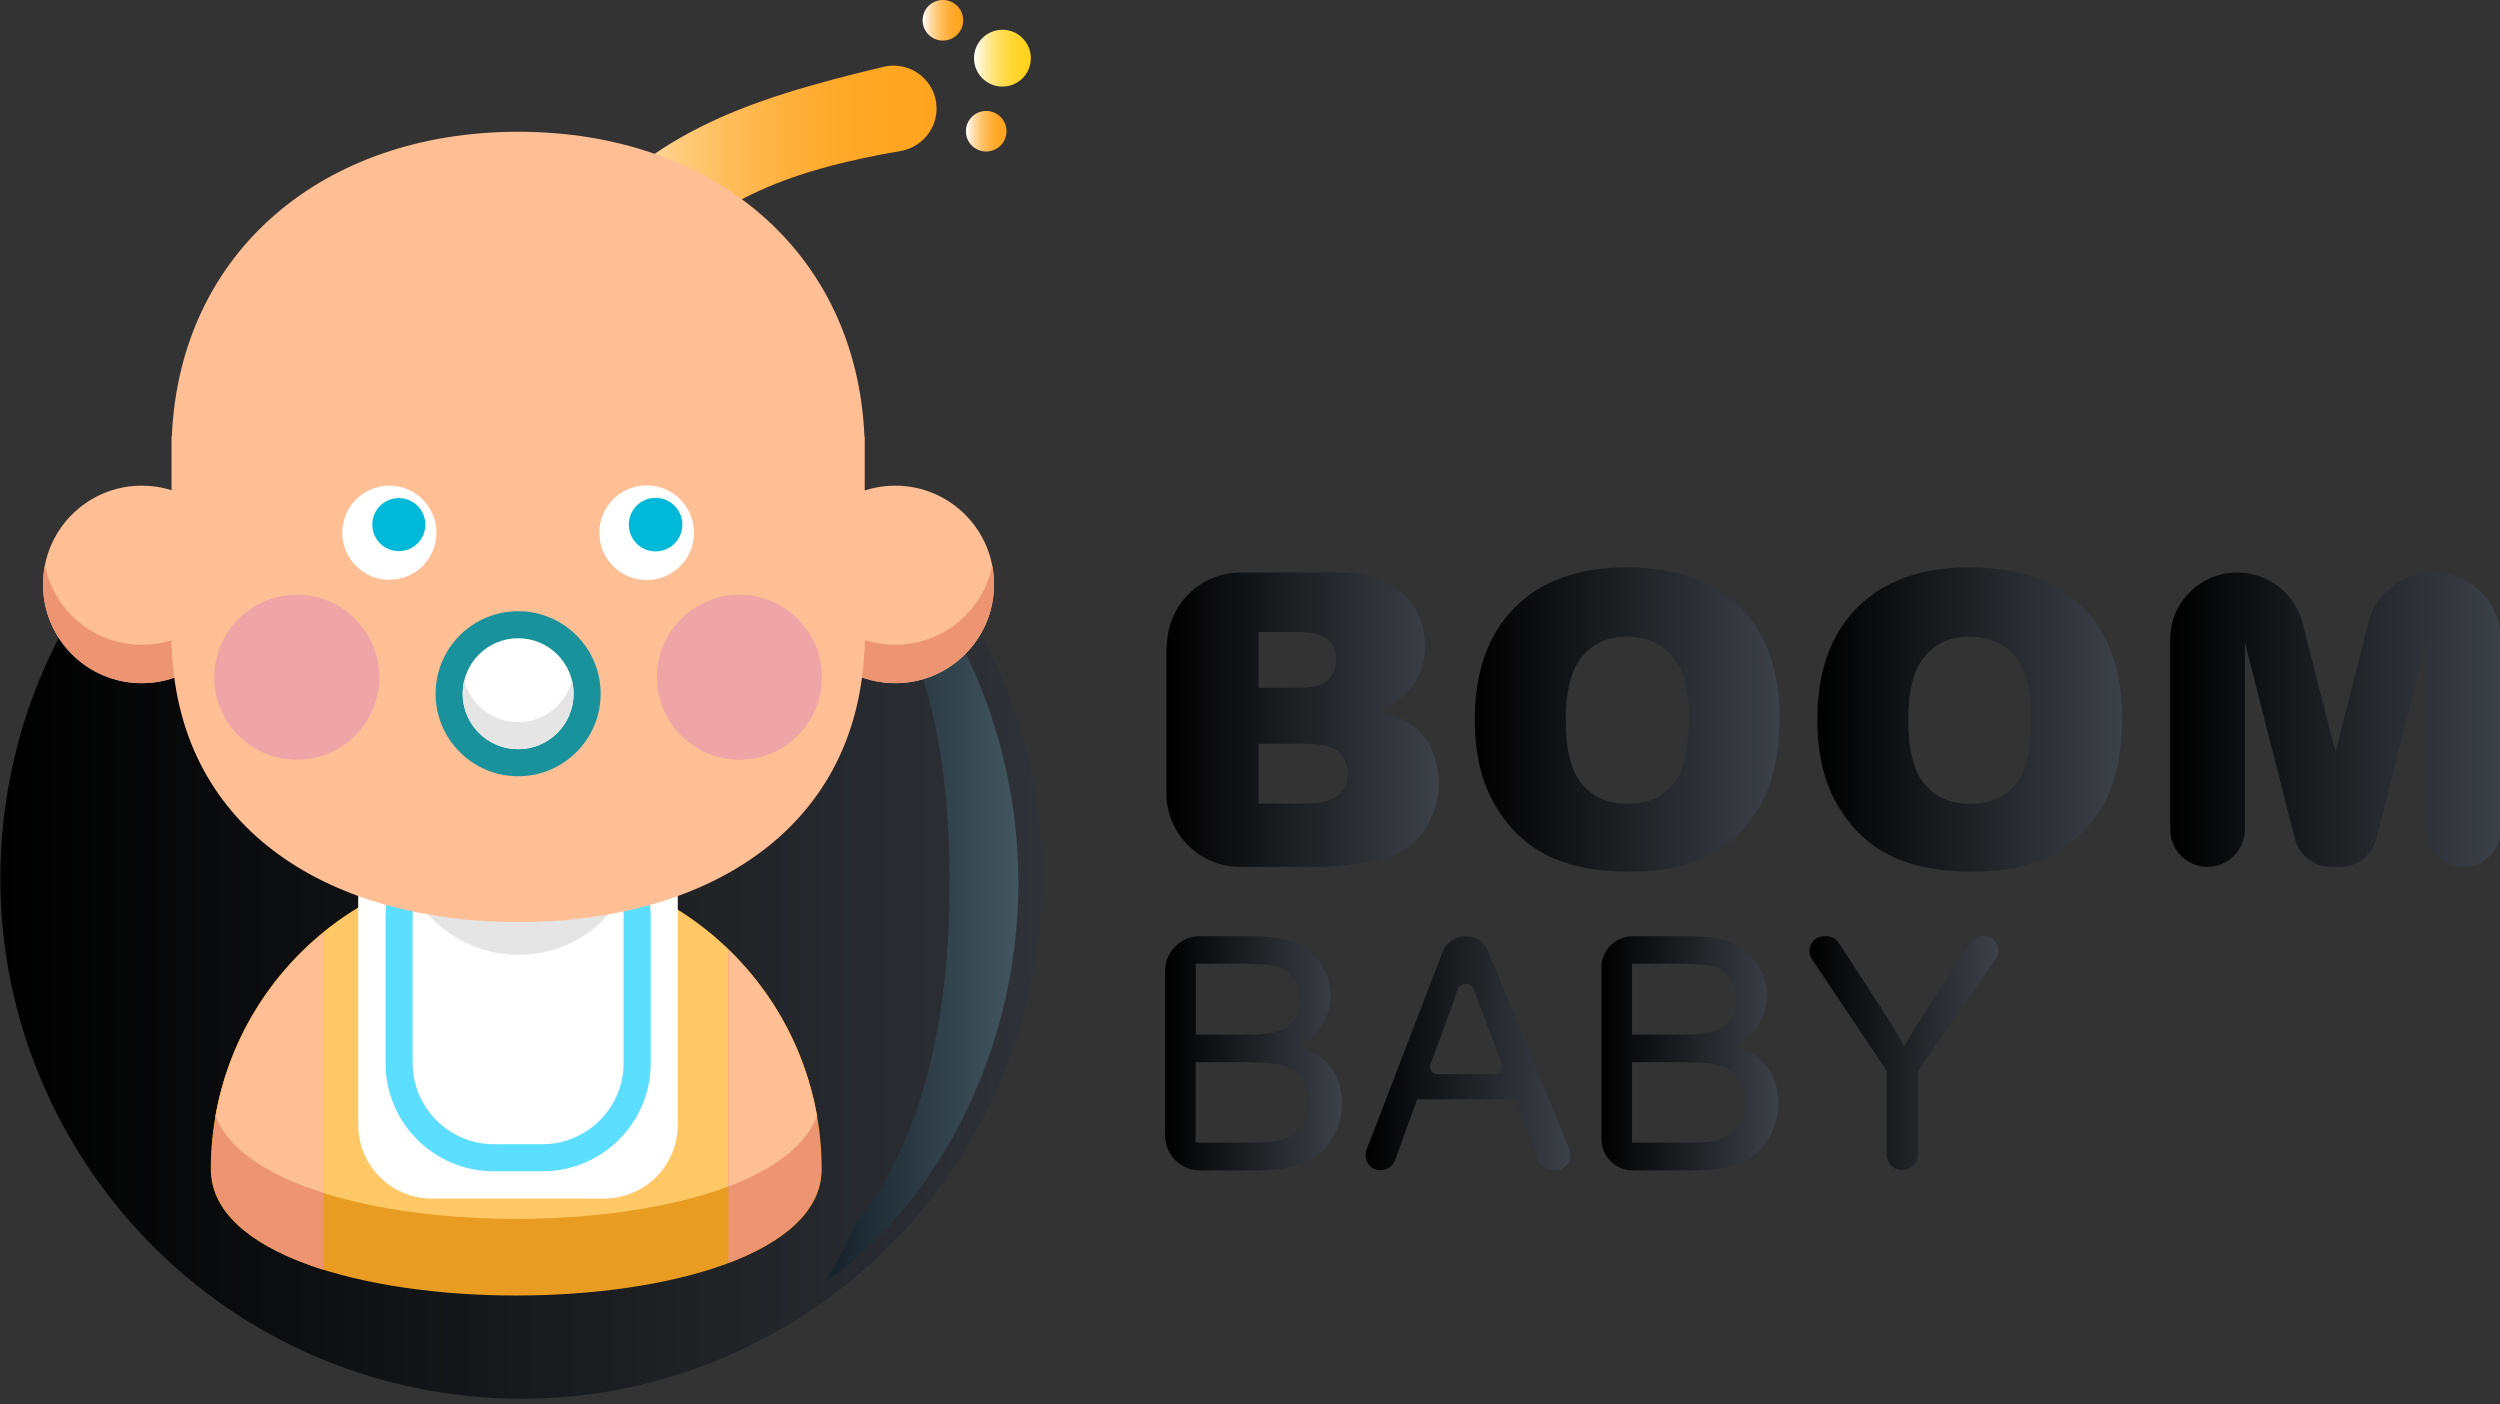 <?xml version="1.0" encoding="utf-8"?>
<!-- Generator: Adobe Illustrator 23.1.1, SVG Export Plug-In . SVG Version: 6.00 Build 0)  -->
<svg version="1.1" id="Layer_1" xmlns="http://www.w3.org/2000/svg" xmlns:xlink="http://www.w3.org/1999/xlink" x="0px" y="0px"
	 viewBox="0 0 924 519" style="enable-background:new 0 0 924 519;" xml:space="preserve">
<rect x="0" y="0" width="924" height="519" fill="#333333" stroke="none"/>
<style type="text/css">
	.st0{fill:url(#SVGID_1_);}
	.st1{fill:url(#SVGID_2_);}
	.st2{fill:url(#SVGID_3_);}
	.st3{fill:#E89C21;}
	.st4{fill:#FFC866;}
	.st5{fill:#ED9572;}
	.st6{fill:#FFBF94;}
	.st7{fill:#FFFFFF;}
	.st8{fill:#5BDEFF;}
	.st9{fill:#E5E5E5;}
	.st10{fill:#EFA5A5;}
	.st11{fill:#19929B;}
	.st12{fill:url(#SVGID_4_);}
	.st13{fill:url(#SVGID_5_);}
	.st14{fill:url(#SVGID_6_);}
	.st15{fill:url(#SVGID_7_);}
	.st16{fill:url(#SVGID_8_);}
	.st17{fill:url(#SVGID_9_);}
	.st18{fill:url(#SVGID_10_);}
	.st19{fill:url(#SVGID_11_);}
	.st20{fill:#00B9D8;}
	.st21{fill:url(#SVGID_12_);}
	.st22{fill:url(#SVGID_13_);}
	.st23{fill:url(#SVGID_14_);}
</style>
<g id="bomb__x2C__tint__x2C__weapon__x2C__fire__x2C__blast_x2C_">
	<g>
		<linearGradient id="SVGID_1_" gradientUnits="userSpaceOnUse" x1="203.191" y1="70.67" x2="346.175" y2="70.67">
			<stop  offset="0" style="stop-color:#FFFFFF"/>
			<stop  offset="8.510864e-02" style="stop-color:#FFEFD8"/>
			<stop  offset="0.208" style="stop-color:#FFDCA7"/>
			<stop  offset="0.335" style="stop-color:#FFCB7D"/>
			<stop  offset="0.462" style="stop-color:#FFBD5B"/>
			<stop  offset="0.591" style="stop-color:#FFB240"/>
			<stop  offset="0.722" style="stop-color:#FFAA2D"/>
			<stop  offset="0.857" style="stop-color:#FFA622"/>
			<stop  offset="1" style="stop-color:#FFA41E"/>
		</linearGradient>
		<path class="st0" d="M326.5,24.7c-52,12.5-88.3,24.6-120.1,66.5c-7.2,9.5-1.7,23.2,10,25.3l1.9,0.3c6.3,1.1,12.6-1.7,16-7.1
			c22.8-35.1,58.4-47,98.6-53.9c8.5-1.5,14.3-9.4,13.1-17.9l0,0C344.7,28.6,335.6,22.5,326.5,24.7z"/>
		
			<linearGradient id="SVGID_2_" gradientUnits="userSpaceOnUse" x1="0.233" y1="240.993" x2="499.518" y2="240.993" gradientTransform="matrix(1 0 0 -1 0 536)">
			<stop  offset="0" style="stop-color:#000000"/>
			<stop  offset="1" style="stop-color:#3D4148"/>
		</linearGradient>
		<path class="st1" d="M290.6,158.9l6.6-43.1l-26.4-4.1l3.7-25.1L186.2,73l-3.9,25l-26.6-4l-6.6,43.1c-74.3,17.2-134.4,78-146.7,158
			c-16.2,105.1,55.8,203.3,160.8,219.6c105,16.2,203.3-55.8,219.5-160.9C395.3,273.9,356.4,197.8,290.6,158.9z"/>
		
			<linearGradient id="SVGID_3_" gradientUnits="userSpaceOnUse" x1="304.725" y1="209.974" x2="397.572" y2="209.974" gradientTransform="matrix(1 0 0 -1 0 536)">
			<stop  offset="0" style="stop-color:#162029"/>
			<stop  offset="1" style="stop-color:#50666E"/>
		</linearGradient>
		<path class="st2" d="M304.7,178.5c5.3,8.8,10,18.2,14.3,28c23,29.9,32,71.4,32,119.5c0,49.5-9.8,95.2-34.1,125.1
			c-3.6,7.8-7.5,15.3-11.7,22.5c38.5-26.2,71.2-82.3,71.2-147.4C376.3,260.8,343.4,204.6,304.7,178.5z"/>
	</g>
</g>
<g>
	<path class="st3" d="M303.7,432.1c0,62.3-225.8,62.3-225.8,0c0-62.3,50.5-112.9,112.9-112.9S303.7,369.8,303.7,432.1z"/>
	<path class="st4" d="M190.8,319.2c-55.7,0-102,40.4-111.2,93.5c19.4,50.4,203,50.4,222.4,0C292.8,359.6,246.6,319.2,190.8,319.2z"
		/>
	<path class="st5" d="M78.1,432.1c0,17.1,16.9,29.4,41.4,37.2V344.8C94.2,365.5,78.1,396.9,78.1,432.1z"/>
	<path class="st5" d="M303.5,432.1c0-31.8-13.2-60.5-34.3-81v115.7C289.8,459,303.5,447.5,303.5,432.1z"/>
	<path class="st6" d="M79.8,412.7c4.8,12.5,19.8,21.9,39.8,28.2v-96.2C99,361.6,84.5,385.5,79.8,412.7z"/>
	<path class="st6" d="M301.9,412.7c-4.2-24-15.9-45.4-32.6-61.6v87.4C285.6,432.3,297.6,423.7,301.9,412.7z"/>
	<path class="st7" d="M250.5,415.7c0,15.1-12.2,27.3-27.3,27.3h-63.5c-15.1,0-27.3-12.2-27.3-27.3v-99.5c0-15.1,12.2-27.3,27.3-27.3
		h63.5c15.1,0,27.3,12.2,27.3,27.3V415.7z"/>
	<g>
		<path class="st8" d="M200.5,308.9c16.5,0,30,13.5,30,30v54c0,16.5-13.5,30-30,30h-18c-16.5,0-30-13.5-30-30v-54
			c0-16.5,13.5-30,30-30H200.5 M200.5,298.9h-18c-22.1,0-40,17.9-40,40v54c0,22.1,17.9,40,40,40h18c22.1,0,40-17.9,40-40v-54
			C240.5,316.9,222.6,298.9,200.5,298.9L200.5,298.9z"/>
	</g>
	<path class="st9" d="M191.6,290.7c-19.9,0-36.8,13.1-42.6,31.1c5.8,18,22.6,31.1,42.6,31.1s36.8-13.1,42.6-31.1
		C228.5,303.7,211.6,290.7,191.6,290.7z"/>
	<circle class="st6" cx="52.4" cy="216" r="36.5"/>
	<path class="st5" d="M52.4,238.3c-17.8,0-32.5-12.7-35.8-29.4c-0.5,2.3-0.7,4.7-0.7,7.1c0,20.2,16.4,36.5,36.5,36.5
		c20.2,0,36.5-16.4,36.5-36.5c0-2.4-0.2-4.8-0.7-7.1C84.9,225.6,70.1,238.3,52.4,238.3z"/>
	<circle class="st6" cx="330.9" cy="216" r="36.5"/>
	<path class="st5" d="M330.9,238.3c-17.8,0-32.5-12.7-35.8-29.4c-0.5,2.3-0.7,4.7-0.7,7.1c0,20.2,16.4,36.5,36.5,36.5
		s36.5-16.4,36.5-36.5c0-2.4-0.2-4.8-0.7-7.1C363.5,225.6,348.7,238.3,330.9,238.3z"/>
	<path class="st6" d="M319.5,161.4c-2.9-68.2-55.8-112.7-128-112.7v0c0,0,0,0,0,0s0,0,0,0v0c-72.2,0-125.1,44.5-128,112.7h-0.1v78.5
		h0.1c2.9,68.2,60.1,100.9,128,100.9l0,0c0,0,0,0,0,0s0,0,0,0l0,0c67.8,0,125.1-32.7,128-100.9h0.1v-78.5L319.5,161.4L319.5,161.4z"
		/>
	<circle class="st10" cx="109.7" cy="250.3" r="30.5"/>
	<circle class="st10" cx="273.3" cy="250.3" r="30.5"/>
	<circle class="st7" cx="143.9" cy="196.9" r="17.4"/>
	<circle class="st7" cx="239" cy="196.9" r="17.5"/>
	<circle class="st11" cx="191.5" cy="256.4" r="30.5"/>
	<circle class="st7" cx="191.5" cy="256.4" r="20.5"/>
	<path class="st9" d="M191.5,266.9c-9.6,0-17.6-6.6-19.9-15.5c-0.4,1.6-0.6,3.3-0.6,5c0,11.3,9.2,20.5,20.5,20.5
		c11.3,0,20.5-9.2,20.5-20.5c0-1.7-0.2-3.4-0.6-5C209.1,260.3,201.1,266.9,191.5,266.9z"/>
</g>
<g>
	<linearGradient id="SVGID_4_" gradientUnits="userSpaceOnUse" x1="431.26" y1="265.964" x2="531.764" y2="265.964">
		<stop  offset="0" style="stop-color:#000000"/>
		<stop  offset="1" style="stop-color:#3D4148"/>
	</linearGradient>
	<path class="st12" d="M431.3,238.9c0-15.1,12.2-27.3,27.3-27.3h35.6c10.5,0,18.5,2.6,24.1,7.8c5.6,5.2,8.4,11.6,8.4,19.3
		c0,6.4-2,11.9-6,16.5c-2.7,3.1-6.6,5.5-11.7,7.3c7.8,1.9,13.6,5.1,17.2,9.7c3.7,4.6,5.5,10.3,5.5,17.2c0,5.6-1.3,10.7-3.9,15.2
		c-2.6,4.5-6.2,8.1-10.8,10.7c-2.8,1.6-7.1,2.8-12.8,3.6c-7.6,1-12.6,1.5-15.1,1.5h-30.7c-15.1,0-27.3-12.2-27.3-27.3V238.9z
		 M465.2,254.2h14.6c5.2,0,8.9-0.9,10.9-2.7c2.1-1.8,3.1-4.4,3.1-7.8c0-3.2-1-5.6-3.1-7.4c-2.1-1.8-5.6-2.7-10.7-2.7h-14.8V254.2z
		 M465.2,297h17.1c5.8,0,9.9-1,12.2-3.1c2.4-2.1,3.6-4.8,3.6-8.3c0-3.2-1.2-5.8-3.5-7.8c-2.3-2-6.5-2.9-12.3-2.9h-17.1V297z"/>
	<linearGradient id="SVGID_5_" gradientUnits="userSpaceOnUse" x1="545.115" y1="265.964" x2="657.783" y2="265.964">
		<stop  offset="0" style="stop-color:#000000"/>
		<stop  offset="1" style="stop-color:#3D4148"/>
	</linearGradient>
	<path class="st13" d="M545.1,266c0-17.8,4.9-31.6,14.8-41.5c9.9-9.9,23.7-14.8,41.3-14.8c18.1,0,32,4.9,41.8,14.6
		c9.8,9.7,14.7,23.3,14.7,40.8c0,12.7-2.1,23.1-6.4,31.3c-4.3,8.1-10.5,14.5-18.5,19s-18.2,6.8-30.2,6.8c-12.3,0-22.4-2-30.4-5.9
		c-8-3.9-14.5-10.1-19.5-18.5C547.6,289.3,545.1,278.7,545.1,266z M578.7,266.2c0,11,2,18.9,6.1,23.7c4.1,4.8,9.6,7.2,16.7,7.2
		c7.2,0,12.8-2.3,16.8-7c4-4.7,5.9-13.1,5.9-25.3c0-10.2-2.1-17.7-6.2-22.4c-4.1-4.7-9.7-7.1-16.8-7.1c-6.8,0-12.2,2.4-16.3,7.2
		C580.8,247.2,578.7,255.1,578.7,266.2z"/>
	<linearGradient id="SVGID_6_" gradientUnits="userSpaceOnUse" x1="671.654" y1="265.964" x2="784.322" y2="265.964">
		<stop  offset="0" style="stop-color:#000000"/>
		<stop  offset="1" style="stop-color:#3D4148"/>
	</linearGradient>
	<path class="st14" d="M671.7,266c0-17.8,4.9-31.6,14.8-41.5c9.9-9.9,23.7-14.8,41.3-14.8c18.1,0,32,4.9,41.8,14.6
		c9.8,9.7,14.7,23.3,14.7,40.8c0,12.7-2.1,23.1-6.4,31.3c-4.3,8.1-10.5,14.5-18.5,19s-18.2,6.8-30.2,6.8c-12.3,0-22.4-2-30.4-5.9
		c-8-3.9-14.5-10.1-19.5-18.5C674.2,289.3,671.7,278.7,671.7,266z M705.3,266.2c0,11,2,18.9,6.1,23.7c4.1,4.8,9.6,7.2,16.7,7.2
		c7.2,0,12.8-2.3,16.8-7c4-4.7,5.9-13.1,5.9-25.3c0-10.2-2.1-17.7-6.2-22.4c-4.1-4.7-9.7-7.1-16.8-7.1c-6.8,0-12.2,2.4-16.3,7.2
		C707.3,247.2,705.3,255.1,705.3,266.2z"/>
	<linearGradient id="SVGID_7_" gradientUnits="userSpaceOnUse" x1="802.049" y1="265.964" x2="924.36" y2="265.964">
		<stop  offset="0" style="stop-color:#000000"/>
		<stop  offset="1" style="stop-color:#3D4148"/>
	</linearGradient>
	<path class="st15" d="M826.9,211.6L826.9,211.6c11.4,0,21.3,7.7,24.1,18.7l12.2,47.5l12.1-47.5c2.8-11,12.7-18.7,24.1-18.7h0
		c13.7,0,24.9,11.1,24.9,24.9v70.1c0,7.6-6.2,13.8-13.8,13.8l0,0c-7.6,0-13.8-6.2-13.8-13.8v-69.2L878.3,310
		c-1.6,6.1-7,10.4-13.3,10.4h-3.5c-6.3,0-11.8-4.3-13.3-10.4l-18.5-72.6v69.2c0,7.6-6.2,13.8-13.8,13.8l0,0
		c-7.6,0-13.8-6.2-13.8-13.8v-70.1C802,222.7,813.2,211.6,826.9,211.6z"/>
</g>
<g>
	<linearGradient id="SVGID_8_" gradientUnits="userSpaceOnUse" x1="430.58" y1="389.279" x2="495.935" y2="389.279">
		<stop  offset="0" style="stop-color:#000000"/>
		<stop  offset="1" style="stop-color:#3D4148"/>
	</linearGradient>
	<path class="st16" d="M430.6,419.6v-60.7c0-7.1,5.8-12.9,12.9-12.9h19.6c6.6,0,11.9,0.9,15.9,2.6c4,1.8,7.1,4.4,9.4,8.1
		c2.3,3.6,3.4,7.4,3.4,11.4c0,3.7-1,7.2-3,10.5c-2,3.3-5,5.9-9.1,7.9c5.2,1.5,9.3,4.2,12.1,7.9c2.8,3.7,4.2,8.1,4.2,13.1
		c0,4.1-0.9,7.8-2.6,11.3s-3.8,6.2-6.3,8.1s-5.7,3.3-9.5,4.3c-3.8,1-8.5,1.4-14,1.4h-20.1C436.4,432.6,430.6,426.8,430.6,419.6z
		 M442,382.4h18.7c5.1,0,8.7-0.3,10.9-1c2.9-0.9,5.1-2.3,6.6-4.3c1.5-2,2.2-4.5,2.2-7.6c0-2.9-0.7-5.4-2.1-7.6
		c-1.4-2.2-3.3-3.7-5.9-4.5s-6.9-1.2-13.2-1.2H442V382.4z M442,422.3h21.5c3.7,0,6.3-0.1,7.8-0.4c2.6-0.5,4.8-1.3,6.6-2.4
		c1.8-1.1,3.2-2.7,4.4-4.8s1.7-4.5,1.7-7.3c0-3.2-0.8-6-2.5-8.4c-1.7-2.4-3.9-4.1-6.9-5c-2.9-1-7.2-1.4-12.7-1.4h-20V422.3z"/>
	<linearGradient id="SVGID_9_" gradientUnits="userSpaceOnUse" x1="504.757" y1="389.279" x2="580.438" y2="389.279">
		<stop  offset="0" style="stop-color:#000000"/>
		<stop  offset="1" style="stop-color:#3D4148"/>
	</linearGradient>
	<path class="st17" d="M505.1,424.9l28.1-73.1c1.3-3.5,4.7-5.8,8.5-5.8l0,0c3.7,0,7,2.2,8.4,5.6l29.9,73.1c1.5,3.7-1.2,7.8-5.2,7.8
		H574c-2.3,0-4.4-1.4-5.3-3.6l-8.7-22.6h-36.2l-8.2,22.5c-0.8,2.2-2.9,3.7-5.3,3.7h0C506.4,432.6,503.7,428.6,505.1,424.9z
		 M531.4,397h21c2,0,3.4-2,2.7-3.9l-7.6-20c-1-2.6-1.9-5.1-2.7-7.3c-1.1-3-5.2-2.8-6.2,0.2c-0.6,1.9-1.2,3.8-1.9,5.8l-8,21.5
		C527.9,395,529.3,397,531.4,397z"/>
	<linearGradient id="SVGID_10_" gradientUnits="userSpaceOnUse" x1="591.872" y1="389.279" x2="657.227" y2="389.279">
		<stop  offset="0" style="stop-color:#000000"/>
		<stop  offset="1" style="stop-color:#3D4148"/>
	</linearGradient>
	<path class="st18" d="M591.9,421v-63.4c0-6.4,5.2-11.6,11.6-11.6h20.9c6.6,0,11.9,0.9,15.9,2.6c4,1.8,7.1,4.4,9.4,8.1
		c2.3,3.6,3.4,7.4,3.4,11.4c0,3.7-1,7.2-3,10.5c-2,3.3-5,5.9-9.1,7.9c5.2,1.5,9.3,4.2,12.1,7.9c2.8,3.7,4.2,8.1,4.2,13.1
		c0,4.1-0.9,7.8-2.6,11.3s-3.8,6.2-6.3,8.1s-5.7,3.3-9.5,4.3c-3.8,1-8.5,1.4-14,1.4h-21.4C597.1,432.6,591.9,427.4,591.9,421z
		 M603.3,382.4H622c5.1,0,8.7-0.3,10.9-1c2.9-0.9,5.1-2.3,6.6-4.3c1.5-2,2.2-4.5,2.2-7.6c0-2.9-0.7-5.4-2.1-7.6
		c-1.4-2.2-3.3-3.7-5.9-4.5s-6.9-1.2-13.2-1.2h-17.3V382.4z M603.3,422.3h21.5c3.7,0,6.3-0.1,7.8-0.4c2.6-0.5,4.8-1.3,6.6-2.4
		c1.8-1.1,3.2-2.7,4.4-4.8s1.7-4.5,1.7-7.3c0-3.2-0.8-6-2.5-8.4c-1.7-2.4-3.9-4.1-6.9-5c-2.9-1-7.2-1.4-12.7-1.4h-20V422.3z"/>
	<linearGradient id="SVGID_11_" gradientUnits="userSpaceOnUse" x1="668.76" y1="389.279" x2="738.42" y2="389.279">
		<stop  offset="0" style="stop-color:#000000"/>
		<stop  offset="1" style="stop-color:#3D4148"/>
	</linearGradient>
	<path class="st19" d="M697.4,426.8v-30.9l-27.7-41.4c-2.4-3.6,0.2-8.5,4.5-8.5h0.8c1.8,0,3.6,0.9,4.6,2.5l15.4,23.6
		c3.1,4.9,6.1,9.8,8.8,14.6c2.6-4.5,5.7-9.6,9.4-15.3l15.2-23c1-1.5,2.7-2.5,4.6-2.5l0,0c4.4,0,7,4.9,4.5,8.6l-28.6,41.3v30.9
		c0,3.2-2.6,5.7-5.7,5.7l0,0C699.9,432.6,697.4,430,697.4,426.8z"/>
</g>
<circle class="st20" cx="147.4" cy="193.9" r="9.8"/>
<circle class="st20" cx="242.3" cy="193.9" r="9.9"/>
<linearGradient id="SVGID_12_" gradientUnits="userSpaceOnUse" x1="341" y1="7.5" x2="356" y2="7.5">
	<stop  offset="0" style="stop-color:#FFFFFF"/>
	<stop  offset="8.510864e-02" style="stop-color:#FFEFD8"/>
	<stop  offset="0.208" style="stop-color:#FFDCA7"/>
	<stop  offset="0.335" style="stop-color:#FFCB7D"/>
	<stop  offset="0.462" style="stop-color:#FFBD5B"/>
	<stop  offset="0.591" style="stop-color:#FFB240"/>
	<stop  offset="0.722" style="stop-color:#FFAA2D"/>
	<stop  offset="0.857" style="stop-color:#FFA622"/>
	<stop  offset="1" style="stop-color:#FFA41E"/>
</linearGradient>
<circle class="st21" cx="348.5" cy="7.5" r="7.5"/>
<linearGradient id="SVGID_13_" gradientUnits="userSpaceOnUse" x1="360" y1="21.5" x2="381" y2="21.5">
	<stop  offset="0" style="stop-color:#FFFFFF"/>
	<stop  offset="8.510864e-02" style="stop-color:#FFF7D8"/>
	<stop  offset="0.208" style="stop-color:#FFEDA7"/>
	<stop  offset="0.335" style="stop-color:#FFE57D"/>
	<stop  offset="0.462" style="stop-color:#FFDE5B"/>
	<stop  offset="0.591" style="stop-color:#FFD940"/>
	<stop  offset="0.722" style="stop-color:#FFD52D"/>
	<stop  offset="0.857" style="stop-color:#FFD322"/>
	<stop  offset="1" style="stop-color:#FFD21E"/>
</linearGradient>
<circle class="st22" cx="370.5" cy="21.5" r="10.5"/>
<linearGradient id="SVGID_14_" gradientUnits="userSpaceOnUse" x1="357" y1="48.5" x2="372" y2="48.5">
	<stop  offset="0" style="stop-color:#FFFFFF"/>
	<stop  offset="8.510864e-02" style="stop-color:#FFEFD8"/>
	<stop  offset="0.208" style="stop-color:#FFDCA7"/>
	<stop  offset="0.335" style="stop-color:#FFCB7D"/>
	<stop  offset="0.462" style="stop-color:#FFBD5B"/>
	<stop  offset="0.591" style="stop-color:#FFB240"/>
	<stop  offset="0.722" style="stop-color:#FFAA2D"/>
	<stop  offset="0.857" style="stop-color:#FFA622"/>
	<stop  offset="1" style="stop-color:#FFA41E"/>
</linearGradient>
<circle class="st23" cx="364.5" cy="48.5" r="7.5"/>
</svg>
